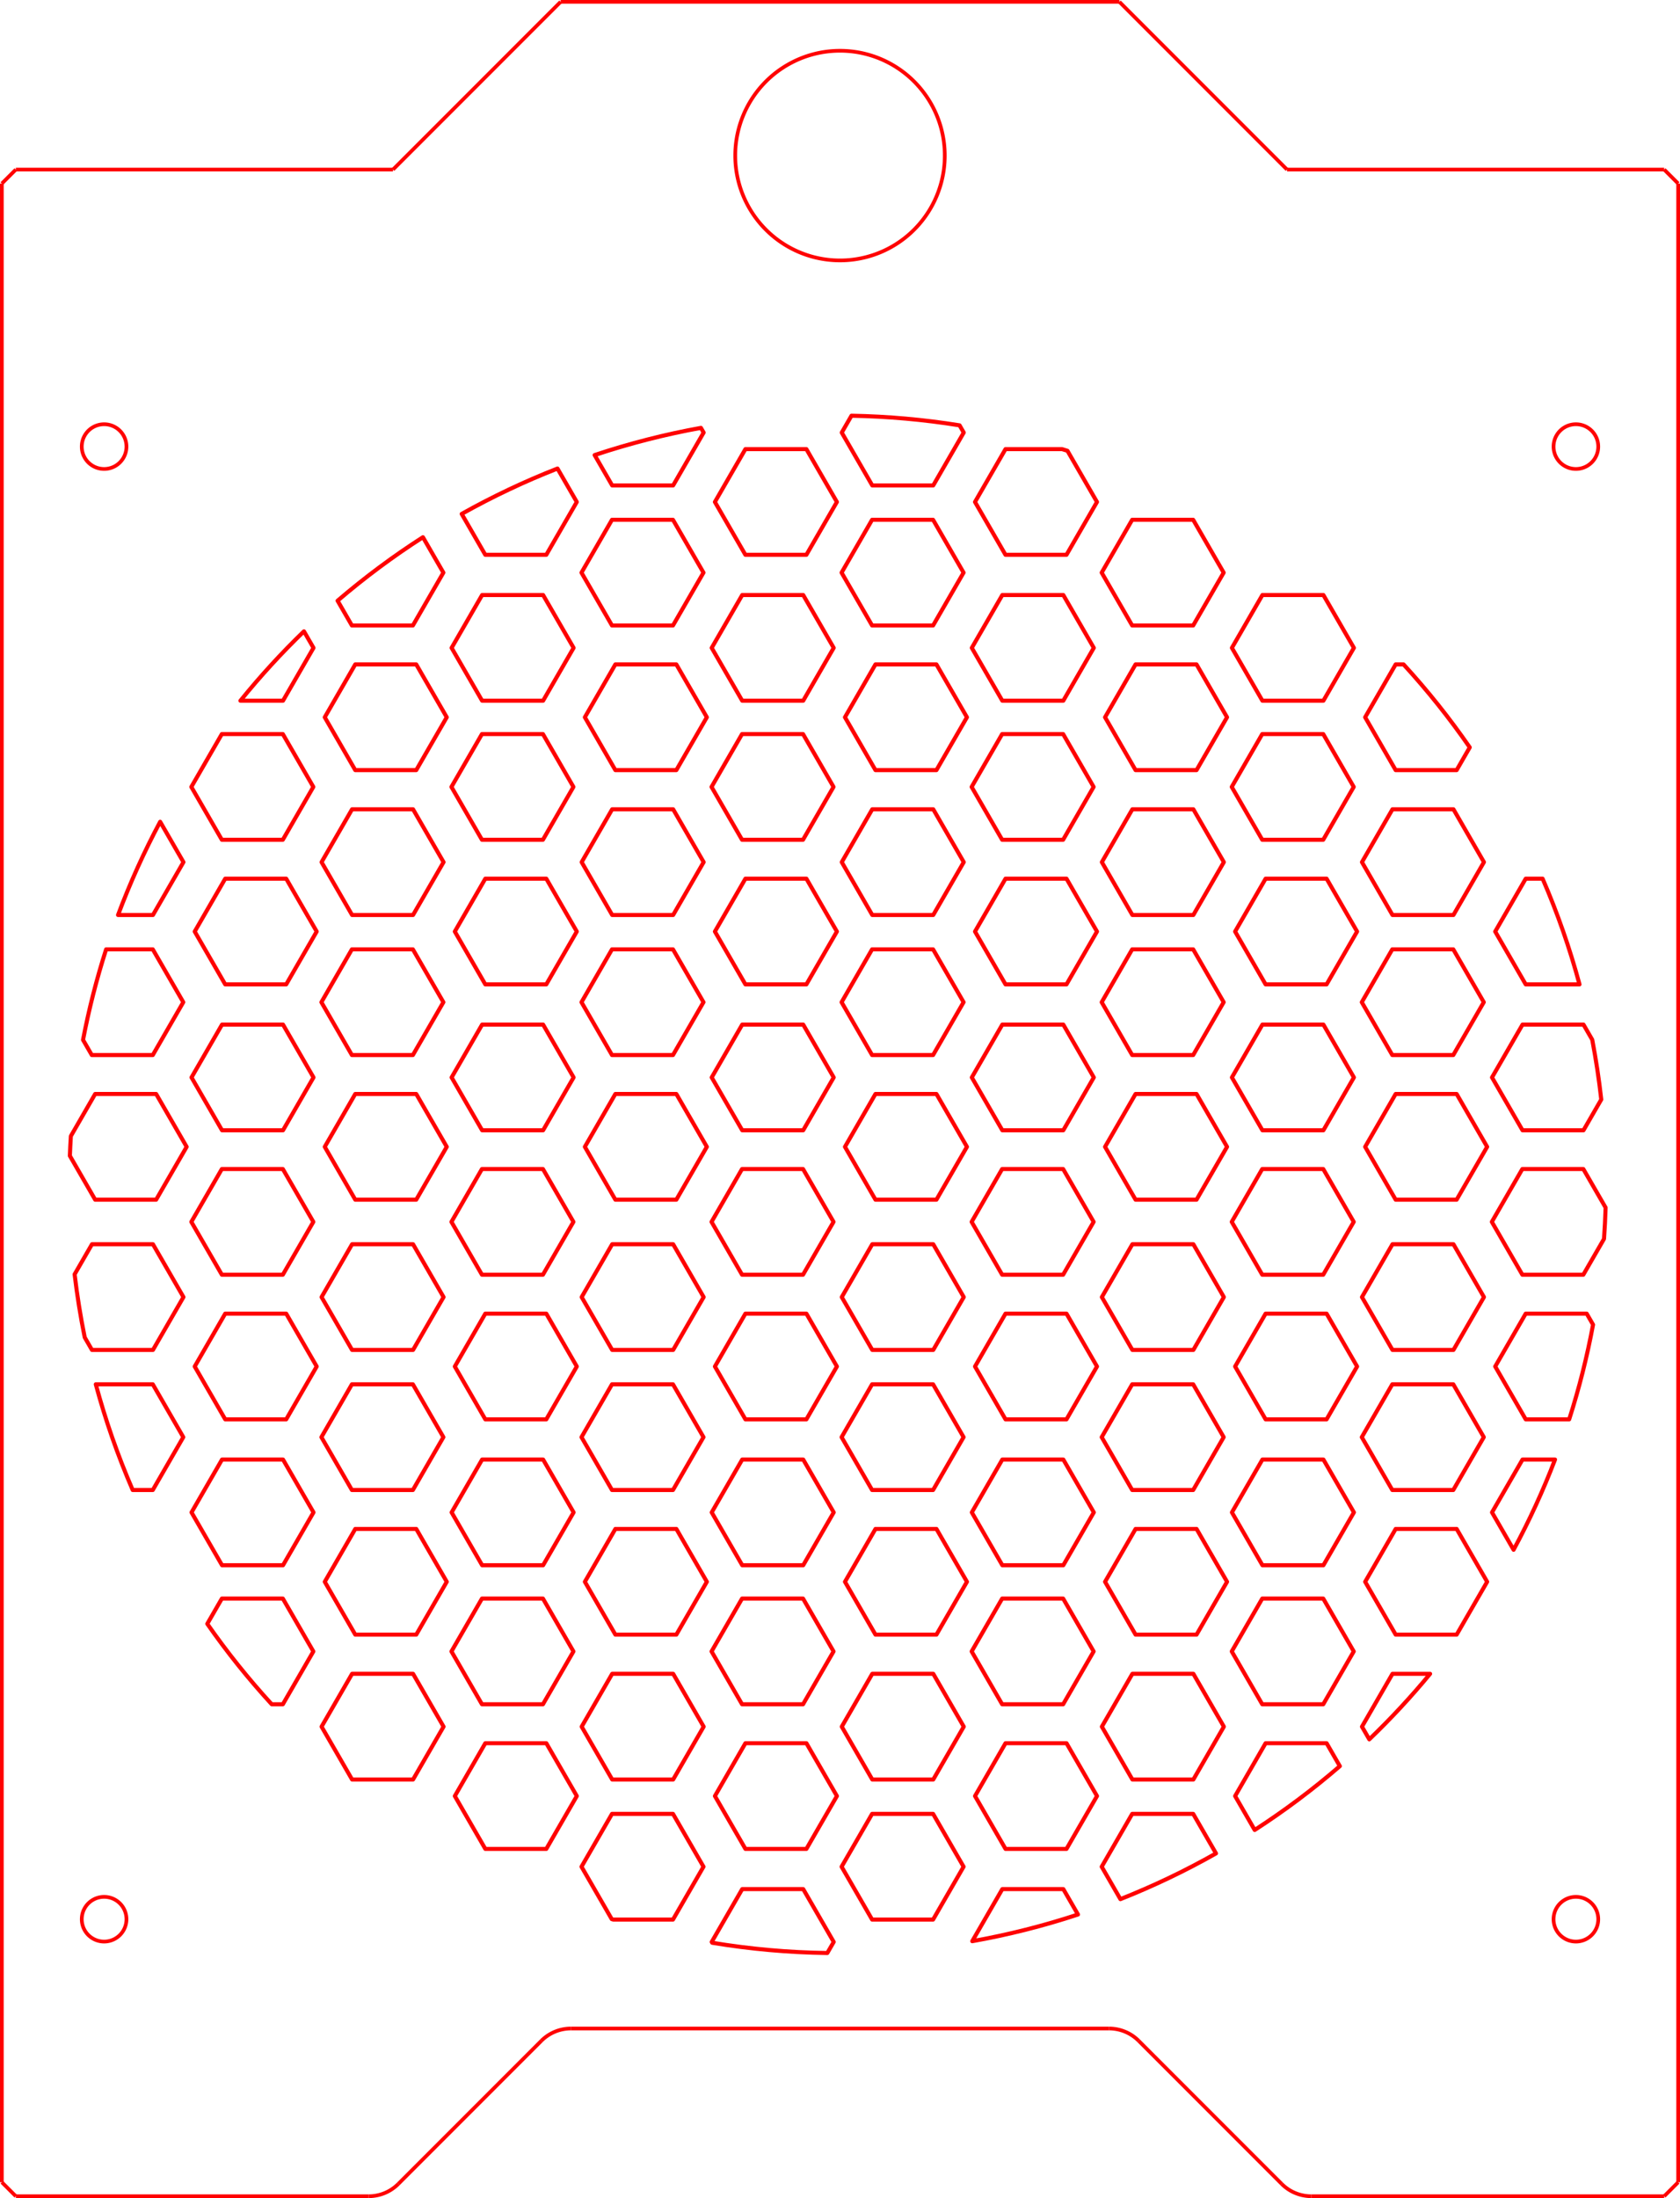 <?xml version="1.0" encoding="UTF-8" standalone="no"?>
<svg
   xmlns:dc="http://purl.org/dc/elements/1.1/"
   xmlns:cc="http://creativecommons.org/ns#"
   xmlns:rdf="http://www.w3.org/1999/02/22-rdf-syntax-ns#"
   xmlns:svg="http://www.w3.org/2000/svg"
   xmlns="http://www.w3.org/2000/svg"
   xmlns:sodipodi="http://sodipodi.sourceforge.net/DTD/sodipodi-0.dtd"
   xmlns:inkscape="http://www.inkscape.org/namespaces/inkscape"
   inkscape:version="1.0 (4035a4fb49, 2020-05-01)"
   sodipodi:docname="FRONT_LASER.svg"
   id="svg6312"
   version="1.1"
   height="594.384"
   width="454.543"
   viewBox="0 0 454.543 594.384">
  <sodipodi:namedview
     inkscape:current-layer="g6232"
     inkscape:window-maximized="1"
     inkscape:window-y="161"
     inkscape:window-x="1072"
     inkscape:cy="683.45688"
     inkscape:cx="103.81435"
     inkscape:zoom="0.36860323"
     fit-margin-bottom="0"
     fit-margin-right="0"
     fit-margin-left="0"
     fit-margin-top="0"
     showgrid="false"
     id="namedview6314"
     inkscape:window-height="1017"
     inkscape:window-width="1920"
     inkscape:pageshadow="2"
     inkscape:pageopacity="0"
     guidetolerance="10"
     gridtolerance="10"
     objecttolerance="10"
     borderopacity="1"
     bordercolor="#666666"
     pagecolor="#ffffff" />
  <defs
     id="defs6230">
    <marker
       style="overflow:visible"
       refY="0"
       refX="0"
       orient="auto"
       id="DistanceX">
      <path
         id="path6218"
         style="stroke:#000000;stroke-width:0.5"
         d="M 3,-3 -3,3 M 0,-5 V 5" />
    </marker>
    <pattern
       y="0"
       x="0"
       height="8"
       width="8"
       patternUnits="userSpaceOnUse"
       id="Hatch">
      <path
         id="path6221"
         linecap="square"
         stroke-width="0.25"
         stroke="#000000"
         d="M8 4 l-4,4" />
      <path
         id="path6223"
         linecap="square"
         stroke-width="0.25"
         stroke="#000000"
         d="M6 2 l-4,4" />
      <path
         id="path6225"
         linecap="square"
         stroke-width="0.25"
         stroke="#000000"
         d="M4 0 l-4,4" />
    </pattern>
    <symbol
       id="*MODEL_SPACE" />
    <symbol
       id="*PAPER_SPACE" />
  </defs>
  <g
     transform="translate(-87.313,43.11)"
     id="g6232"
     inkscape:label="0"
     inkscape:groupmode="layer">
    <g
       transform="rotate(180,198.537,370.67)"
       id="g7086">
      <g
         id="g5399"
         transform="translate(-950.806,151.77)"
         style="fill:none;stroke:#ff0000;stroke-width:1.1;stroke-miterlimit:4;stroke-dasharray:none">
        <path
           id="path1694"
           style="fill:none;stroke:#ff0000;stroke-width:1.1;stroke-linecap:round;stroke-linejoin:round;stroke-miterlimit:4;stroke-dasharray:none;paint-order:stroke markers fill"
           d="m 1036.727,104.564 -1.73,2.996 8.252,14.291 h 16.502 l 8.252,-14.291 -0.129,-0.223 c -10.298,-1.705 -20.709,-2.632 -31.146,-2.773 z m -39.213,3.197 c -9.695,1.724 -19.255,4.135 -28.607,7.215 l 3.969,6.875 h 16.502 z m 10.594,5.848 -8.25,14.293 8.25,14.291 h 16.502 l 8.252,-14.291 -8.252,-14.293 z m 70.373,0 -8.252,14.293 8.252,14.291 h 16.502 l 8.252,-14.291 -8.178,-14.164 c -0.14,-0.043 -0.28,-0.086 -0.42,-0.129 z m -121.053,5.525 c -8.896,3.522 -17.538,7.653 -25.865,12.365 l 6.174,10.693 h 16.502 l 8.25,-14.291 z m 14.584,13.584 -8.25,14.293 8.25,14.291 h 16.502 l 8.252,-14.291 -8.252,-14.293 z m 70.373,0 -8.252,14.293 8.252,14.291 h 16.502 l 8.252,-14.291 -8.252,-14.293 z m 70.373,0 -8.252,14.293 8.252,14.291 h 16.502 l 8.25,-14.291 -8.25,-14.293 z M 921.096,137.835 c -8.069,5.215 -15.766,10.982 -23.037,17.262 l 3.582,6.205 h 16.502 l 8.25,-14.291 z m 16.594,13.648 -8.252,14.293 8.252,14.291 h 16.502 l 8.252,-14.291 -8.252,-14.293 z m 70.373,0 -8.252,14.293 8.252,14.291 h 16.502 l 8.25,-14.291 -8.25,-14.293 z m 70.371,0 -8.25,14.293 8.25,14.291 h 16.502 l 8.252,-14.291 -8.252,-14.293 z m 70.373,0 -8.252,14.293 8.252,14.291 h 16.502 l 8.252,-14.291 -8.252,-14.293 z m -258.717,10.863 c -5.824,5.583 -11.319,11.499 -16.455,17.721 h 10.184 l 8.252,-14.291 z m 12.459,9.479 -8.25,14.291 8.25,14.293 h 16.504 l 8.25,-14.293 -8.25,-14.291 z m 70.373,0 -8.25,14.291 8.25,14.293 h 16.502 l 8.252,-14.293 -8.252,-14.291 z m 70.373,0 -8.252,14.291 8.252,14.293 h 16.502 l 8.25,-14.293 -8.25,-14.291 z m 70.371,0 -8.25,14.291 8.25,14.293 h 16.502 l 8.252,-14.293 -8.252,-14.291 z m 70.373,0 -8.252,14.291 8.252,14.293 h 16.502 l 3.943,-6.828 c -5.32,-7.634 -11.146,-14.902 -17.439,-21.756 z m -317.586,18.834 -8.25,14.291 8.25,14.291 h 16.502 l 8.252,-14.291 -8.252,-14.291 z m 70.373,0 -8.252,14.291 8.252,14.291 h 16.502 l 8.252,-14.291 -8.252,-14.291 z m 70.373,0 -8.252,14.291 8.252,14.291 h 16.502 l 8.25,-14.291 -8.25,-14.291 z m 70.371,0 -8.25,14.291 8.25,14.291 h 16.502 l 8.252,-14.291 -8.252,-14.291 z m 70.373,0 -8.252,14.291 8.252,14.291 h 16.502 l 8.252,-14.291 -8.252,-14.291 z m -245.439,18.766 -8.252,14.291 8.252,14.291 h 16.502 l 8.25,-14.291 -8.25,-14.291 z m 70.371,0 -8.25,14.291 8.25,14.291 h 16.502 l 8.252,-14.291 -8.252,-14.291 z m 70.373,0 -8.252,14.291 8.252,14.291 h 16.502 l 8.252,-14.291 -8.252,-14.291 z m 70.373,0 -8.252,14.291 8.252,14.291 h 16.502 l 8.25,-14.291 -8.25,-14.291 z m 70.371,0 -8.25,14.291 8.25,14.291 h 16.502 l 8.252,-14.291 -8.252,-14.291 z m -332.947,4.178 c -4.26,7.885 -8.005,16.036 -11.213,24.404 h 8.801 l 8.252,-14.291 z m 16.318,16.164 -8.252,14.291 8.252,14.291 h 16.502 l 8.252,-14.291 -8.252,-14.291 z m 70.373,0 -8.252,14.291 8.252,14.291 h 16.502 l 8.25,-14.291 -8.25,-14.291 z m 70.371,0 -8.25,14.291 8.25,14.291 h 16.504 l 8.25,-14.291 -8.25,-14.291 z m 70.373,0 -8.252,14.291 8.252,14.291 h 16.502 l 8.252,-14.291 -8.252,-14.291 z m 70.373,0 -8.252,14.291 8.252,14.291 h 16.502 l 8.25,-14.291 -8.25,-14.291 z m 70.371,0 -8.25,14.291 8.25,14.291 h 15.424 c -2.628,-9.757 -5.965,-19.31 -9.982,-28.582 z m -383.219,19.109 c -2.693,8.389 -4.851,16.941 -6.459,25.604 l 1.721,2.979 h 16.502 l 8.252,-14.291 -8.252,-14.291 z m 65.635,0 -8.252,14.291 8.252,14.291 h 16.502 l 8.25,-14.291 -8.25,-14.291 z m 70.371,0 -8.25,14.291 8.25,14.291 h 16.502 l 8.252,-14.291 -8.252,-14.291 z m 70.373,0 -8.252,14.291 8.252,14.291 h 16.502 l 8.252,-14.291 -8.252,-14.291 z m 70.373,0 -8.252,14.291 8.252,14.291 h 16.502 l 8.25,-14.291 -8.25,-14.291 z m 70.371,0 -8.25,14.291 8.25,14.291 h 16.502 l 8.252,-14.291 -8.252,-14.291 z m -315.812,18.766 -8.25,14.291 8.25,14.291 h 16.502 l 8.252,-14.291 -8.252,-14.291 z m 70.373,0 -8.252,14.291 8.252,14.291 h 16.502 l 8.252,-14.291 -8.252,-14.291 z m 70.373,0 -8.252,14.291 8.252,14.291 h 16.502 l 8.25,-14.291 -8.25,-14.291 z m 70.371,0 -8.25,14.291 8.25,14.291 h 16.502 l 8.252,-14.291 -8.252,-14.291 z m 70.373,0 -8.252,14.291 8.252,14.291 h 16.502 l 8.252,-14.291 -8.252,-14.291 z m 70.373,0 -8.252,14.291 8.252,14.291 h 16.502 l 4.693,-8.129 c -0.675,-5.722 -1.587,-11.414 -2.734,-17.061 l -1.959,-3.393 z m -387.002,20.34 -5.598,9.695 c -0.201,2.814 -0.344,5.631 -0.43,8.451 l 6.027,10.438 h 16.502 l 8.25,-14.291 -8.25,-14.293 z m 70.371,0 -8.25,14.293 8.25,14.291 h 16.504 l 8.25,-14.291 -8.25,-14.293 z m 70.373,0 -8.252,14.293 8.252,14.291 h 16.502 l 8.252,-14.291 -8.252,-14.293 z m 70.373,0 -8.252,14.293 8.252,14.291 h 16.502 l 8.25,-14.291 -8.25,-14.293 z m 70.371,0 -8.25,14.293 8.25,14.291 h 16.504 l 8.25,-14.291 -8.25,-14.293 z m 70.373,0 -8.252,14.293 8.252,14.291 h 16.502 l 8.252,-14.291 -8.252,-14.293 z m -317.586,20.293 -8.25,14.291 8.25,14.291 h 16.502 l 8.252,-14.291 -8.252,-14.291 z m 70.373,0 -8.252,14.291 8.252,14.291 h 16.502 l 8.252,-14.291 -8.252,-14.291 z m 70.373,0 -8.252,14.291 8.252,14.291 h 16.502 l 8.25,-14.291 -8.25,-14.291 z m 70.371,0 -8.25,14.291 8.25,14.291 h 16.502 l 8.252,-14.291 -8.252,-14.291 z m 70.373,0 -8.252,14.291 8.252,14.291 h 16.502 l 8.252,-14.291 -8.252,-14.291 z m 70.373,0 -8.252,14.291 8.252,14.291 h 16.502 l 6.574,-11.389 c 0.112,-1.78 0.2,-3.561 0.266,-5.344 l -6.84,-11.85 z m -386.186,18.766 -4.805,8.322 c 0.602,5.419 1.416,10.811 2.441,16.166 l 2.363,4.094 h 16.502 l 8.252,-14.291 -8.252,-14.291 z m 70.373,0 -8.252,14.291 8.252,14.291 h 16.502 l 8.25,-14.291 -8.25,-14.291 z m 70.371,0 -8.25,14.291 8.25,14.291 h 16.502 l 8.252,-14.291 -8.252,-14.291 z m 70.373,0 -8.252,14.291 8.252,14.291 h 16.502 l 8.252,-14.291 -8.252,-14.291 z m 70.373,0 -8.252,14.291 8.252,14.291 h 16.502 l 8.25,-14.291 -8.25,-14.291 z m 70.371,0 -8.25,14.291 8.25,14.291 h 16.502 l 8.252,-14.291 -8.252,-14.291 z m -316.629,20.34 -8.252,14.293 8.252,14.291 h 16.502 l 8.252,-14.291 -8.252,-14.293 z m 70.373,0 -8.252,14.293 8.252,14.291 h 16.502 l 8.25,-14.291 -8.25,-14.293 z m 70.371,0 -8.25,14.293 8.25,14.291 h 16.504 l 8.25,-14.291 -8.25,-14.293 z m 70.373,0 -8.252,14.293 8.252,14.291 h 16.502 l 8.252,-14.291 -8.252,-14.293 z m 70.373,0 -8.252,14.293 8.252,14.291 h 16.502 l 8.25,-14.291 -8.25,-14.293 z m 70.371,0 -8.25,14.293 8.25,14.291 h 12.627 c 2.576,-8.025 4.662,-16.199 6.246,-24.477 l -2.371,-4.107 z m -386.014,19.109 c 2.629,9.758 5.966,19.311 9.984,28.584 h 4.574 l 8.252,-14.291 -8.252,-14.293 z m 68.43,0 -8.252,14.293 8.252,14.291 h 16.502 l 8.25,-14.291 -8.25,-14.293 z m 70.371,0 -8.25,14.293 8.25,14.291 h 16.502 l 8.252,-14.291 -8.252,-14.293 z m 70.373,0 -8.252,14.293 8.252,14.291 h 16.502 l 8.252,-14.291 -8.252,-14.293 z m 70.373,0 -8.252,14.293 8.252,14.291 h 16.502 l 8.25,-14.291 -8.25,-14.293 z m 70.371,0 -8.25,14.293 8.25,14.291 h 16.502 l 8.252,-14.291 -8.252,-14.293 z m -315.812,18.766 -8.25,14.293 8.25,14.291 h 16.502 l 8.252,-14.291 -8.252,-14.293 z m 70.373,0 -8.252,14.293 8.252,14.291 h 16.502 l 8.252,-14.291 -8.252,-14.293 z m 70.373,0 -8.252,14.293 8.252,14.291 h 16.502 l 8.25,-14.291 -8.25,-14.293 z m 70.371,0 -8.25,14.293 8.25,14.291 h 16.502 l 8.252,-14.291 -8.252,-14.293 z m 70.373,0 -8.252,14.293 8.252,14.291 h 16.502 l 8.252,-14.291 -8.252,-14.293 z m 70.373,0 -8.252,14.293 6.301,10.914 c 4.354,-8.14 8.162,-16.561 11.396,-25.207 z m -316.631,20.342 -8.25,14.291 8.25,14.293 h 16.504 l 8.25,-14.293 -8.25,-14.291 z m 70.373,0 -8.252,14.291 8.252,14.293 h 16.502 l 8.252,-14.293 -8.252,-14.291 z m 70.373,0 -8.252,14.291 8.252,14.293 h 16.502 l 8.25,-14.293 -8.25,-14.291 z m 70.371,0 -8.25,14.291 8.25,14.293 h 16.502 l 8.252,-14.293 -8.252,-14.291 z m 70.373,0 -8.252,14.291 8.252,14.293 h 16.502 l 8.252,-14.293 -8.252,-14.291 z m -317.586,18.834 -3.549,6.148 c 5.445,7.882 11.429,15.377 17.908,22.434 h 2.143 l 8.252,-14.291 -8.252,-14.291 z m 70.373,0 -8.252,14.291 8.252,14.291 h 16.502 l 8.252,-14.291 -8.252,-14.291 z m 70.373,0 -8.252,14.291 8.252,14.291 h 16.502 l 8.25,-14.291 -8.25,-14.291 z m 70.371,0 -8.25,14.291 8.25,14.291 h 16.502 l 8.252,-14.291 -8.252,-14.291 z m 70.373,0 -8.252,14.291 8.252,14.291 h 16.502 l 8.252,-14.291 -8.252,-14.291 z m -245.439,18.766 -8.252,14.291 8.252,14.291 h 16.502 l 8.25,-14.291 -8.25,-14.291 z m 70.371,0 -8.25,14.291 8.25,14.291 h 16.502 l 8.252,-14.291 -8.252,-14.291 z m 70.373,0 -8.252,14.291 8.252,14.291 h 16.502 l 8.252,-14.291 -8.252,-14.291 z m 70.373,0 -8.252,14.291 8.252,14.291 h 16.502 l 8.25,-14.291 -8.25,-14.291 z m 70.371,0 -8.25,14.291 2.582,4.471 c 6.107,-5.897 11.847,-12.163 17.188,-18.762 z m -246.256,20.342 -8.252,14.291 8.252,14.291 h 16.502 l 8.25,-14.291 -8.25,-14.291 z m 70.371,0 -8.25,14.291 8.25,14.291 h 16.502 l 8.252,-14.291 -8.252,-14.291 z m 70.373,0 -8.252,14.291 8.252,14.291 h 16.502 l 8.252,-14.291 -8.252,-14.291 z m 70.373,0 -8.252,14.291 5.531,9.58 c 8.084,-5.184 15.799,-10.921 23.09,-17.172 l -3.867,-6.699 z m -176.842,19.109 -8.25,14.291 7.988,13.838 c 0.488,0.153 0.977,0.304 1.467,0.453 h 15.297 l 8.252,-14.291 -8.252,-14.291 z m 70.373,0 -8.252,14.291 8.252,14.291 h 16.502 l 8.252,-14.291 -8.252,-14.291 z m 70.373,0 -8.252,14.291 5.221,9.041 c 8.912,-3.489 17.571,-7.589 25.918,-12.271 l -6.385,-11.061 z m -104.695,18.766 -8.252,14.291 1.129,1.955 c 9.675,1.555 19.448,2.424 29.246,2.6 l 2.629,-4.555 -8.25,-14.291 z m 70.371,0 -8.25,14.291 0.734,1.271 c 9.749,-1.763 19.359,-4.22 28.758,-7.354 l -4.74,-8.209 z"
           sodipodi:nodetypes="ccccccccccccccccccccccccccccccccccccccccccccccccccccccccccccccccccccccccccccccccccccccccccccccccccccccccccccccccccccccccccccccccccccccccccccccccccccccccccccccccccccccccccccccccccccccccccccccccccccccccccccccccccccccccccccccccccccccccccccccccccccccccccccccccccccccccccccccccccccccccccccccccccccccccccccccccccccccccccccccccccccccccccccccccccccccccccccccccccccccccccccccccccccccccccccccccccccccccccccccccccccccccccccccccccccccccccccccccccccccccccccccccccccccccccccccccccccccccccccccccccccccccccccccccccccccccccccccccccccccccccccccccccccccccccccccccccccccccccccccccccccccccccccccccccccccccccccccccccccccccccccccccccccccccccccccccccccccccccccccccccccccccccccccccccccccccccccccccccccccccccccccccccccccccccccccccccccccccccccccccccccccccccccccccccccccccc" />
      </g>
      <g
         id="g6956"
         transform="translate(-241.098,-39.07)">
        <g
           id="g6928">
          <path
             id="path6256"
             style="fill:none;stroke:#ff0000"
             d="M 196.054,229.636 H 100.594" />
          <path
             id="path6258"
             style="fill:none;stroke:#ff0000"
             d="m 204.072,232.957 a 11.339,11.339 0 0 0 -8.018,-3.321" />
          <path
             id="path6260"
             style="fill:none;stroke:#ff0000"
             d="m 96.815,233.416 3.78,-3.78" />
          <path
             id="path6262"
             style="fill:none;stroke:#ff0000"
             d="m 204.07,232.955 38.714,38.714" />
          <path
             id="path6264"
             style="fill:none;stroke:#ff0000"
             d="M 96.815,233.416 V 773.887" />
          <path
             id="path6266"
             style="fill:none;stroke:#ff0000"
             d="m 242.783,271.67 a 11.339,11.339 0 0 0 8.018,3.321" />
          <path
             id="path6268"
             style="fill:none;stroke:#ff0000"
             d="m 96.815,773.887 3.78,3.78" />
          <path
             id="path6270"
             style="fill:none;stroke:#ff0000"
             d="M 250.8,274.991 H 396.369" />
          <path
             id="path6272"
             style="fill:none;stroke:#ff0000"
             d="M 100.594,777.666 H 202.642" />
          <path
             id="path6274"
             style="fill:none;stroke:#ff0000"
             d="m 396.369,274.991 a 11.339,11.339 0 0 0 8.018,-3.321" />
          <path
             id="path6276"
             style="fill:none;stroke:#ff0000"
             d="m 202.642,777.666 45.354,45.354" />
          <path
             id="path6278"
             style="fill:none;stroke:#ff0000"
             d="m 404.385,271.668 38.714,-38.714" />
          <path
             id="path6280"
             style="fill:none;stroke:#ff0000"
             d="m 247.996,823.021 h 151.181" />
          <path
             id="path6282"
             style="fill:none;stroke:#ff0000"
             d="m 451.115,229.636 a 11.339,11.339 0 0 0 -8.018,3.321" />
          <path
             id="path6284"
             style="fill:none;stroke:#ff0000"
             d="M 399.177,823.021 444.531,777.666" />
          <path
             id="path6286"
             style="fill:none;stroke:#ff0000"
             d="m 546.579,229.636 h -95.463" />
          <path
             id="path6288"
             style="fill:none;stroke:#ff0000"
             d="M 444.531,777.666 H 546.579" />
          <path
             id="path6290"
             style="fill:none;stroke:#ff0000"
             d="m 550.358,233.416 -3.78,-3.78" />
          <path
             id="path6292"
             style="fill:none;stroke:#ff0000"
             d="m 546.579,777.666 3.78,-3.78" />
          <path
             id="path6294"
             style="fill:none;stroke:#ff0000"
             d="M 550.358,773.887 V 233.416" />
          <path
             id="path6296"
             style="fill:none;stroke:#ff0000"
             d="m 130.528,702.754 a 6.047,6.047 0 1 0 -12.094,0 6.047,6.047 0 1 0 12.094,0 z" />
          <path
             id="path6298"
             style="fill:none;stroke:#ff0000"
             d="m 351.933,781.446 a 28.346,28.346 0 1 0 -56.693,0 28.346,28.346 0 1 0 56.693,0 z" />
          <path
             id="path6300"
             style="fill:none;stroke:#ff0000"
             d="m 528.736,304.546 a 6.047,6.047 0 1 0 -12.094,0 6.047,6.047 0 1 0 12.094,0 z" />
          <path
             id="path6304"
             style="fill:none;stroke:#ff0000"
             d="m 130.528,304.546 a 6.047,6.047 0 1 0 -12.094,0 6.047,6.047 0 1 0 12.094,0 z" />
          <path
             id="path6306"
             style="fill:none;stroke:#ff0000"
             d="m 528.736,702.754 a 6.047,6.047 0 1 0 -12.094,0 6.047,6.047 0 1 0 12.094,0 z" />
        </g>
      </g>
    </g>
  </g>
  <desc
     id="desc6310">FRONT_LASER.dxf - scale = 1.000000, origin = (0.000000, 0.000000), method = manual</desc>
</svg>
